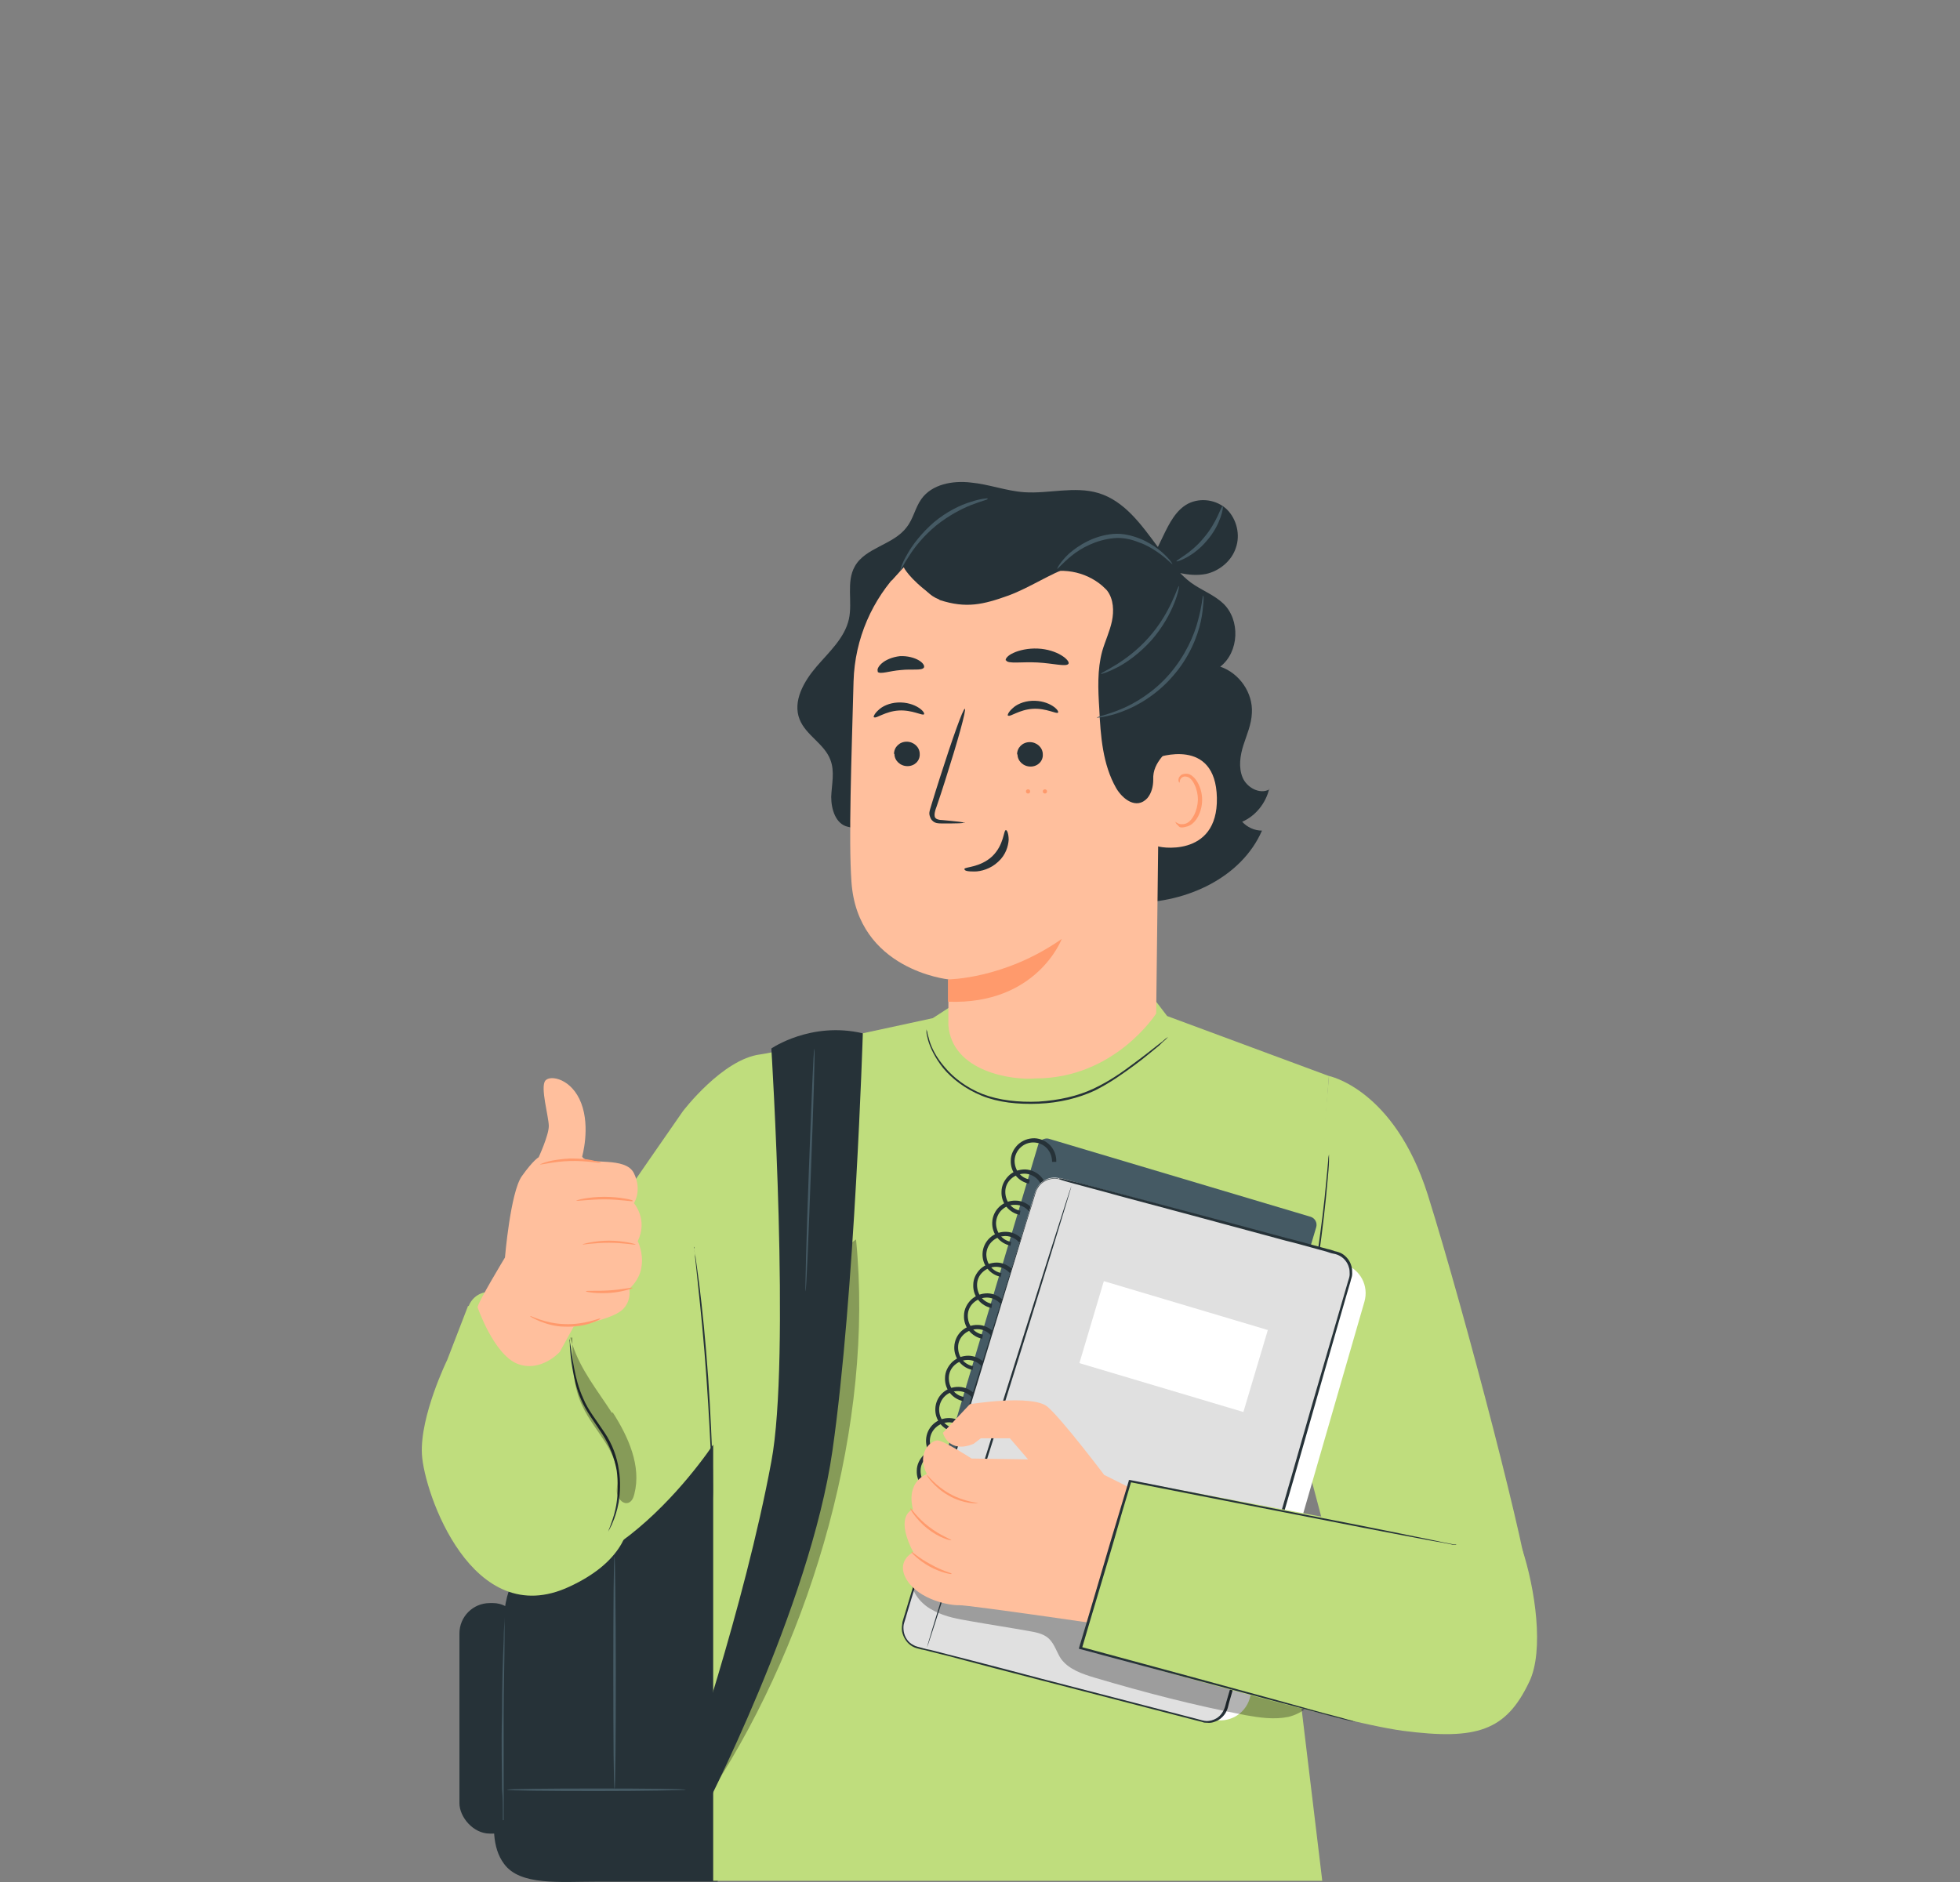 <?xml version="1.0" encoding="UTF-8"?>
<svg xmlns="http://www.w3.org/2000/svg" version="1.1" viewBox="0 0 465 446.6">
  <rect x="0" y="0" width="465" height="446.6" fill="#808080" stroke="none"/>
  <defs>
    <style>
      .cls-1 {
        fill: #e0e0e0;
      }

      .cls-2 {
        fill: #bfdd7d;
      }

      .cls-3 {
        fill: #ebebeb;
      }

      .cls-4 {
        fill: #263238;
      }

      .cls-5 {
        fill: #fff;
      }

      .cls-6 {
        opacity: .7;
      }

      .cls-7 {
        opacity: .3;
      }

      .cls-8 {
        fill: #ffbf9d;
      }

      .cls-9 {
        fill: #f5f5f5;
      }

      .cls-10 {
        fill: #455a64;
      }

      .cls-11 {
        display: none;
      }

      .cls-12 {
        fill: #cae9eb;
      }

      .cls-13 {
        fill: #ff9a6c;
      }
    </style>
  </defs>
  <!-- Generator: Adobe Illustrator 28.6.0, SVG Export Plug-In . SVG Version: 1.2.0 Build 709)  -->
  <g>
    <g id="Calque_1">
      <g id="Calque_1-2" data-name="Calque_1">
        <g id="Background_Complete" class="cls-11">
          <g>
            <path class="cls-12" d="M29.7,392.6c23.5-12.7,47-5.6,47-5.6-16.7,15.2-47,5.6-47,5.6Z"/>
            <path class="cls-12" d="M104.1,369.5c4.6,15.8-2.8,29.8-2.8,29.8-7.1-11.7,2.8-29.8,2.8-29.8Z"/>
            <path class="cls-12" d="M101.5,406.7c-17.5,9.1-35.7,3.7-35.7,3.7,12.2-11,35.7-3.7,35.7-3.7Z"/>
            <path class="cls-12" d="M64.8,372.8c.2-.3,11.6,8.4,25.3,19.4,13.8,11,24.7,20.1,24.5,20.4s-11.6-8.4-25.3-19.4c-13.8-11-24.7-20.1-24.5-20.4h0Z"/>
            <path class="cls-12" d="M28.4,351s30.5,1.6,41.6,26.5c0,0-26-1-41.6-26.5Z"/>
            <path class="cls-12" d="M70.8,341.8s23.5,19.5,17.6,46.1c0,0-20.3-16.3-17.6-46.1h0Z"/>
          </g>
          <g>
            <path class="cls-12" d="M441.2,174.1c-27.7-5.5-49,8.9-49,8.9,21.6,10.2,49-8.9,49-8.9Z"/>
            <path class="cls-12" d="M359,173.9c.2,17.3,12,29.2,12,29.2,3.5-14-12-29.2-12-29.2Z"/>
            <path class="cls-12" d="M373.1,210.6c20.5,3.8,37.1-7.3,37.1-7.3-15.7-7.3-37.1,7.3-37.1,7.3Z"/>
            <path class="cls-12" d="M399.7,165c-.3-.2-9.1,12-19.5,27.3-10.5,15.3-18.7,27.9-18.4,28.1.3.2,9.1-12,19.5-27.3,10.5-15.3,18.7-27.9,18.4-28.1h0Z"/>
            <path class="cls-12" d="M429.7,131.8s-30.2,11.1-33.8,39.6c0,0,25.9-9.1,33.8-39.6h0Z"/>
            <path class="cls-12" d="M384,135.6s-17.7,26.9-3.5,51.9c0,0,15.4-22.7,3.5-51.9Z"/>
          </g>
          <g>
            <path class="cls-12" d="M417.4,364.1c-19.4-3.9-34.4,6.2-34.4,6.2,15.1,7.1,34.4-6.2,34.4-6.2Z"/>
            <path class="cls-12" d="M359.7,363.9c.1,12.1,8.4,20.5,8.4,20.5,2.5-9.8-8.4-20.5-8.4-20.5Z"/>
            <path class="cls-12" d="M369.6,389.7c14.4,2.6,26-5.1,26-5.1-11-5.1-26,5.1-26,5.1Z"/>
            <path class="cls-12" d="M388.2,357.8c-.2-.1-6.4,8.4-13.7,19.2-7.4,10.8-13.1,19.6-12.9,19.7s6.4-8.4,13.7-19.2c7.4-10.7,13.1-19.6,12.9-19.7Z"/>
            <path class="cls-12" d="M409.3,334.4s-21.2,7.8-23.7,27.8c0,0,18.2-6.4,23.7-27.8Z"/>
            <path class="cls-12" d="M377.3,337.1s-12.4,18.9-2.5,36.4c0,0,10.8-16,2.5-36.4Z"/>
          </g>
        </g>
        <g id="Pencil" class="cls-11">
          <g>
            <g>
              <polygon class="cls-2" points="71.5 253.6 84 278.6 139.5 325.2 153.1 307.4 98.7 262 71.5 253.6"/>
              <g class="cls-6">
                <path class="cls-5" d="M98.7,262c0,1.1-1,1.9-2.1,1.6,1.2,1.7,1.2,4.1,0,5.8s-3.5,2.5-5.5,1.9c.5,2,0,4.2-1.5,5.6s-3.7,2-5.7,1.4l-12.4-24.8,27.2,8.4h0Z"/>
              </g>
              <path class="cls-2" d="M76.5,263.6s5.3.9,6.1-6.6l-11.1-3.5,5,10.1h0Z"/>
            </g>
            <g class="cls-7">
              <path d="M91.1,271.3l54.6,45.2-6.3,8.7-55.4-46.6v-.2s1.1.4,2.5.1c.9-.2,2.1-.6,3-1.5,1.2-1.1,1.7-2.5,1.8-3.6,0-1.2-.2-2.2-.2-2.2h0Z"/>
            </g>
            <g class="cls-7">
              <path d="M96.6,263.6l54.8,46.1,1.8-2.3-54.4-45.4s0,1.6-1.7,1.7h-.5Z"/>
            </g>
            <path class="cls-5" d="M85.1,270s0,.1.2.2c.2,0,.6,0,.7-.4s0-.9,0-1.4-.2-.5-.5-.7c-.2-.2-.6-.3-.9-.1-.3.1-.5.4-.7.8s-.2.8-.2,1.2c0,.8,0,1.7.4,2.6.2.4.5.8.9,1,.4.1,1,0,1.3-.3.8-.7,1-1.8,1.1-2.8,0-2.2-1.2-4.2-2.9-5-.4-.2-.9-.2-1.3,0s-.7.5-.9.9c-.5.7-.8,1.4-1,2.1-.4,1.4-.4,2.5-.3,3.3,0,.4,0,.7.2.9v.3s-.2-.4-.3-1.2c0-.8-.2-2,.2-3.4.2-.7.5-1.4,1-2.1.2-.4.5-.7,1-.9.4-.2.9-.2,1.4,0,1.8.8,3,2.9,3,5.1s0,1.1-.3,1.6c-.2.5-.4,1-.8,1.4-.4.3-1,.5-1.5.3s-.8-.6-1-1.1c-.3-.9-.4-1.8-.4-2.7s0-.8.2-1.2.4-.7.7-.9c.4-.1.8,0,1,.2.3.2.4.5.5.8.2.5.2,1.1,0,1.5s-.6.5-.8.4c-.2,0-.2-.2-.2-.2h0l.2-.2Z"/>
            <path class="cls-5" d="M87.4,258.7s0,.3-.2.9,0,1.4,0,2.4c.2,1,.7,2.1,1.2,3.3.6,1.2,1.2,2.6,1.4,4.2.2,1.6-.2,3.1-.8,4.3-.6,1.2-1.6,2.1-2.4,2.7-.9.6-1.7.9-2.2,1-.6.1-.9.2-.9.2h.2c.2,0,.4,0,.6-.2.5-.2,1.3-.5,2.2-1,.8-.6,1.7-1.4,2.3-2.6.6-1.2,1-2.7.8-4.2s-.8-2.9-1.4-4.1-1-2.4-1.2-3.4-.2-1.9,0-2.4c0-.6.3-.8.3-.8h0v-.3Z"/>
            <path class="cls-5" d="M93.6,260.3s-.7.3-1,1.3-.4,2.5-.3,4c0,1.6.3,3,.5,4s.2.9.3,1.2c0,.3,0,.4,0,.4s0-.1-.2-.4c0-.3-.2-.7-.3-1.2-.3-1-.5-2.5-.6-4.1v-2.3c0-.7.2-1.3.3-1.8.2-.5.5-.8.7-1s.4-.2.4-.2h.2Z"/>
            <path class="cls-5" d="M96,270s-.2-.3-.4-.8c-.2-.5-.5-1.3-.4-2.2,0-.9.5-1.6,1-2,.2-.2.5-.3.6-.3h.2s-.4,0-.8.4c-.4.3-.9,1-.9,1.9s.2,1.6.4,2.1c.2.5.3.9.3.9h0Z"/>
            <path class="cls-5" d="M83.7,257.3h0c0,.2,0,.3,0,.5,0,.2,0,.4,0,.6s0,.5-.2.8c-.3.5-.7,1.1-1.1,1.8-.4.7-.8,1.4-1.2,2.2-.7,1.7-1.1,3.3-1.3,4.4,0,.5-.2,1-.3,1.4,0,.3,0,.5,0,.5v-.5c0-.3.2-.8.3-1.4.2-1.2.6-2.8,1.3-4.4s.8-1.6,1.2-2.3.9-1.2,1.1-1.7c.3-.5.3-1,.2-1.3,0-.3-.2-.5,0-.5h0Z"/>
          </g>
        </g>
        <g id="Book" class="cls-11">
          <g>
            <path class="cls-10" d="M391.8,315.9l-2.3,5.7s-33.1-25.2-58.6-23.1h0c-1.2.9-2.9,1.2-4.5.8l-9.5-2.4c-2-.5-3.6-2.1-4-3.9h0s-19.3-15.9-45.4-13.4l-9.7.4,41.2-68.2,112.3,18.1-19.5,85.9h0Z"/>
            <path class="cls-3" d="M400.4,309.7l-3.8,10.4s-31-30.4-74.3-23.7l25.9-47.2s52.8,49,52.1,60.5h.1Z"/>
            <g>
              <path class="cls-5" d="M432.3,236.2s-35.1-42.8-81.6-14.4l-28.3,74.5s51.8-20.8,81.4,17l28.5-77.1h0Z"/>
              <path class="cls-4" d="M432.3,236.2s-.1.5-.5,1.4c-.3.9-.8,2.3-1.5,4.1-1.3,3.6-3.2,8.9-5.7,15.6-5,13.5-12,32.8-20.6,56v.4c-.1,0-.4-.3-.4-.3-4-5-8.9-9.6-14.8-13.3-5.9-3.7-12.7-6.4-19.9-7.8-7.3-1.4-15-1.8-22.8-1s-7.8,1-11.7,1.8c-3.9.9-7.8,1.9-11.6,3.3-.1,0-.3.1-.4.2l-.5.2.2-.5c10.3-27.1,20-52.5,28.3-74.4h0c5.8-3.6,11.8-6.3,17.8-7.9s11.9-2.1,17.5-1.9c5.5.3,10.6,1.4,15.2,3,4.5,1.5,8.5,3.5,12,5.4,6.9,4,11.7,8.1,14.8,11.1,1.5,1.5,2.7,2.7,3.4,3.5s.6.7.8.9c.2.2.3.3.3.3,0,0-.1-.1-.3-.3-.2-.2-.5-.5-.9-.9-.8-.8-1.9-2-3.5-3.4-3.1-2.9-7.9-7-14.8-10.9-3.5-2-7.4-3.9-12-5.4-4.5-1.5-9.6-2.6-15.1-2.9-5.5-.3-11.4.3-17.3,1.9-6,1.6-11.9,4.2-17.7,7.8h0c-8.3,21.8-18,47.3-28.2,74.4l-.3-.3c.1,0,.3-.1.4-.2,3.8-1.4,7.8-2.5,11.7-3.3,3.9-.9,7.9-1.5,11.8-1.8,7.8-.8,15.6-.4,22.9,1,7.3,1.5,14.2,4.2,20.1,7.9,5.9,3.8,10.9,8.4,14.8,13.5h-.4c8.6-23.1,15.7-42.3,20.7-55.8,2.5-6.7,4.5-12,5.8-15.6.7-1.8,1.2-3.2,1.5-4.1.4-.9.6-1.4.6-1.4h0l.3-.3Z"/>
            </g>
            <g>
              <path class="cls-9" d="M322,296.2s-31.2-32.6-65.9-20.3l30.6-66.4,63,14.9-27.8,71.8h0Z"/>
              <path class="cls-4" d="M322.1,297.1l-.5-.6c-.3-.3-31.4-32.2-65.3-20.2l-1.1.4,31.3-67.9h.4l63.5,15.2-.2.5-28,72.5h0ZM272.1,272.6c25.2,0,46.1,19.1,49.7,22.6l27.3-70.5-62-14.7-30,65c5.1-1.7,10.2-2.4,15.1-2.4h-.1Z"/>
            </g>
            <g>
              <path class="cls-5" d="M350.7,221.9s-6.3-29.1-35.1-35.9l-18.6-3.9-32.4,66.2s46.5,10.1,57.9,47.6l28.2-74h0Z"/>
              <path class="cls-4" d="M350.7,221.9s0,.1-.1.4c0,.2-.2.6-.4,1-.3.9-.8,2.2-1.5,4-1.3,3.5-3.2,8.6-5.7,15.1-4.9,13-12,31.5-20.4,53.7l-.2.6-.2-.6c-1.5-5-3.9-10.1-7.1-14.8-.8-1.2-1.7-2.3-2.5-3.5-.9-1.1-1.8-2.3-2.8-3.3-1.9-2.2-4.1-4.2-6.4-6.2-9.2-7.9-20.7-13.9-33.2-17.9-1.9-.6-3.8-1.2-5.7-1.6h-.3v-.4c12-24.3,23.1-47,32.5-66.2h0c0-.1.2-.1.2-.1,5.3,1.1,10.4,2.2,15.2,3.2,4.8.9,9.4,2.3,13.3,4.3,7.9,4,13.4,9.6,17,14.8,3.6,5.1,5.6,9.7,6.8,12.9.6,1.6,1,2.8,1.2,3.6s.3,1.3.3,1.3v-.3c0-.2-.1-.5-.3-.9-.2-.8-.6-2.1-1.2-3.6-1.2-3.1-3.2-7.7-6.9-12.8-3.6-5.1-9.1-10.7-17-14.6-3.9-1.9-8.4-3.4-13.2-4.2-4.8-1-9.9-2.1-15.2-3.1h.2c-9.4,19.1-20.5,41.8-32.3,66.1l-.2-.4c1.9.4,3.9,1,5.8,1.6,6.3,2,12.3,4.6,17.9,7.6s10.8,6.5,15.5,10.5c2.3,2,4.5,4.1,6.4,6.3,1,1.1,1.9,2.2,2.8,3.4.9,1.2,1.8,2.3,2.5,3.5,3.2,4.8,5.6,9.8,7.1,14.9h-.4c8.5-22.1,15.5-40.6,20.5-53.6s4.5-11.6,5.8-15.1c.7-1.7,1.2-3.1,1.5-4,.2-.4.3-.8.4-1,0-.2.1-.3.1-.3h0l.2-.3Z"/>
            </g>
            <path class="cls-1" d="M303.9,197c0,.2,2.9.7,7.5,2.3,4.5,1.5,10.6,4.4,16.2,8.7s9.6,9.2,12,12.9,3.3,6.2,3.6,6.1c.1,0,0-.6-.4-1.8-.4-1.1-1.1-2.8-2.2-4.7-2.1-3.9-6.1-9-12-13.5s-12.2-7.3-16.9-8.6c-2.4-.7-4.3-1.1-5.6-1.3-1.4-.2-2.1-.2-2.1-.1h-.1Z"/>
            <path class="cls-1" d="M299,204.1c0,.2,2.9.7,7.5,2.3,4.5,1.5,10.6,4.4,16.2,8.7s9.6,9.2,12,12.9,3.3,6.2,3.6,6.1c.1,0,0-.6-.4-1.8-.4-1.1-1.1-2.8-2.2-4.7-2.1-3.9-6.1-9-12-13.5s-12.2-7.3-16.9-8.6c-2.4-.7-4.3-1.1-5.6-1.3-1.4-.2-2.1-.2-2.1-.1h-.1Z"/>
            <path class="cls-1" d="M295.6,212.5c0,.2,2.9.7,7.5,2.3,4.5,1.5,10.6,4.4,16.2,8.7s9.6,9.2,12,12.9,3.3,6.2,3.6,6.1c.1,0,0-.6-.4-1.8-.4-1.1-1.1-2.8-2.2-4.7-2.1-3.9-6.1-9-12-13.5s-12.2-7.3-16.9-8.6c-2.4-.7-4.3-1.1-5.6-1.3-1.4-.2-2.1-.2-2.1-.1h-.1Z"/>
            <path class="cls-1" d="M291,219.8c0,.2,2.9.7,7.5,2.3,4.5,1.5,10.6,4.4,16.2,8.7s9.6,9.2,12,12.9,3.3,6.2,3.6,6.1c.1,0,0-.6-.4-1.8-.4-1.1-1.1-2.8-2.2-4.7-2.1-3.9-6.1-9-12-13.5s-12.2-7.3-16.9-8.6c-2.4-.7-4.3-1.1-5.6-1.3-1.4-.2-2.1-.2-2.1-.1h-.1Z"/>
            <path class="cls-1" d="M286,227.5c0,.2,2.9.7,7.5,2.3,4.5,1.5,10.6,4.4,16.2,8.7s9.6,9.2,12,12.9,3.3,6.2,3.6,6.2,0-.6-.4-1.8c-.4-1.1-1.1-2.8-2.2-4.7-2.1-3.9-6.1-9-12-13.5s-12.2-7.3-16.9-8.6c-2.4-.7-4.3-1.1-5.6-1.3-1.4-.2-2.1-.2-2.1-.1h-.1Z"/>
            <path class="cls-1" d="M279.9,235.9c0,.2,3.2.8,8.1,2.5,2.5.8,5.3,2.1,8.4,3.6,3,1.6,6.2,3.5,9.4,5.8,3.1,2.3,5.9,4.7,8.3,7,2.3,2.4,4.2,4.6,5.5,6.6,2.8,3.9,3.8,6.7,4,6.6.1,0,0-.7-.5-1.9-.2-.6-.5-1.4-1-2.2-.4-.9-.9-1.8-1.6-2.9-1.2-2.1-3.2-4.4-5.4-6.9-2.4-2.4-5.2-4.9-8.4-7.2-3.2-2.3-6.6-4.2-9.7-5.8-3.2-1.5-6.1-2.7-8.7-3.5-1.3-.4-2.4-.7-3.5-.9-1-.3-1.9-.4-2.6-.5-1.5-.2-2.3-.3-2.3-.2h0Z"/>
            <path class="cls-1" d="M277,243.3c0,.2,3.2.8,8.1,2.6,2.5.9,5.3,2.2,8.3,3.8,3,1.7,6.1,3.7,9.3,6.1,3.1,2.4,5.8,4.9,8.1,7.2,2.2,2.4,4.1,4.7,5.4,6.7,2.7,4,3.7,6.7,4,6.7s0-.7-.5-2c-.2-.6-.5-1.4-1-2.2-.4-.9-.9-1.8-1.6-2.9-1.2-2.1-3.1-4.5-5.3-7-2.3-2.5-5-5-8.2-7.5-3.2-2.4-6.5-4.4-9.6-6.1-3.1-1.6-6.1-2.9-8.6-3.7-1.3-.4-2.4-.8-3.5-1-1-.3-1.9-.5-2.7-.6-1.5-.2-2.3-.3-2.3-.2h.1Z"/>
            <path class="cls-1" d="M341.7,281.1c.2.2,2.8-1.3,7.6-2.8,4.8-1.4,12-2.6,20-1.5,8.1,1,15.1,4,19.7,6.7,4.6,2.6,7.1,4.8,7.3,4.7,0,0-.5-.7-1.6-1.6-1.1-1-2.8-2.3-5.1-3.8-4.6-2.9-11.8-6.1-20.1-7.2s-15.8.2-20.6,1.9c-2.4.8-4.2,1.7-5.4,2.4-1.2.7-1.8,1.1-1.7,1.2h0Z"/>
            <path class="cls-1" d="M345.6,271.6c.2.2,2.8-1.3,7.6-2.8,4.8-1.4,12-2.6,20-1.5,8.1,1,15.1,4,19.7,6.7,4.6,2.6,7.1,4.8,7.3,4.7,0,0-.5-.7-1.6-1.6-1.1-1-2.8-2.3-5.1-3.8-4.6-2.9-11.8-6.1-20.1-7.2s-15.8.2-20.6,1.9c-2.4.8-4.2,1.7-5.4,2.4-1.2.7-1.8,1.1-1.7,1.2h0Z"/>
            <path class="cls-1" d="M349.5,262.2c.2.2,2.8-1.3,7.6-2.8,4.8-1.4,12-2.6,20-1.5,8.1,1,15.1,4,19.6,6.7,4.6,2.6,7.1,4.8,7.3,4.7,0,0-.5-.7-1.6-1.6-1.1-1-2.8-2.3-5.1-3.8-4.6-2.9-11.8-6.1-20.1-7.2s-15.8.2-20.6,1.9c-2.4.8-4.2,1.7-5.4,2.4-1.2.7-1.8,1.1-1.7,1.2h0Z"/>
            <path class="cls-1" d="M353.4,252.7c.2.2,2.8-1.3,7.6-2.8,4.8-1.4,12-2.6,20-1.5,8.1,1.1,15.1,4,19.7,6.7s7.1,4.8,7.3,4.7c0,0-.5-.7-1.6-1.6-1.1-1-2.8-2.3-5.1-3.8-4.6-2.9-11.8-6.1-20.1-7.2s-15.8.2-20.6,1.9c-2.4.8-4.2,1.7-5.4,2.4-1.2.7-1.8,1.1-1.7,1.2h0Z"/>
            <path class="cls-1" d="M357.3,243.2c.2.2,2.8-1.3,7.6-2.8,4.8-1.4,12-2.6,20-1.5,8.1,1.1,15.1,4,19.7,6.7,4.6,2.6,7.1,4.8,7.3,4.7,0,0-.5-.7-1.6-1.6-1.1-1-2.8-2.3-5.1-3.8-4.6-2.9-11.8-6.1-20.1-7.2s-15.8.2-20.6,1.9c-2.4.8-4.2,1.7-5.4,2.4-1.2.7-1.8,1.1-1.7,1.2h0Z"/>
            <path class="cls-1" d="M361.2,233.8c.2.2,2.8-1.3,7.6-2.8,4.8-1.4,12-2.6,20-1.5,8.1,1.1,15.1,4,19.6,6.7,4.6,2.6,7.1,4.8,7.3,4.7,0,0-.5-.7-1.6-1.6-1.1-1-2.8-2.3-5.1-3.8-4.6-2.9-11.8-6.1-20.1-7.2s-15.8.2-20.6,1.9c-2.4.8-4.2,1.7-5.4,2.4-1.2.7-1.8,1.1-1.7,1.2h0Z"/>
          </g>
        </g>
        <g id="Character">
          <g>
            <g>
              <rect class="cls-4" x="109" y="380.4" width="15.2" height="54.7" rx="7.2" ry="7.2"/>
              <path class="cls-4" d="M170.2,446.5h-28.6c-8.8,0-18.2,1-22-4.2-3-4-2.5-9.4-2.2-14.2.6-13.6,1.3-27.2,1.9-40.9.2-3.7.4-7.5,1.9-10.9s8.5-51.2,12.7-52h35.4l1,122.1h0Z"/>
              <path class="cls-10" d="M162.7,424.7c0,.1-9.5.3-21.2.3s-21.2-.1-21.2-.3,9.5-.3,21.2-.3,21.2.1,21.2.3Z"/>
              <path class="cls-10" d="M145.8,369.3c.1,0,.3,12.4.3,27.6s-.1,27.6-.3,27.6-.3-12.4-.3-27.6.1-27.6.3-27.6h0Z"/>
              <path class="cls-10" d="M119.3,431.9v-2c0-1.3,0-3.1-.2-5.4,0-4.5-.2-10.8,0-17.7,0-6.9.2-13.2.4-17.7,0-2.3.2-4.1.2-5.4v-2,7.4c0,4.6-.2,10.8-.2,17.7v25.1h-.2Z"/>
            </g>
            <g>
              <path class="cls-2" d="M315.2,255.3s15.5,3,23.5,28.1c9,28.7,24.3,87.6,24.2,94.4s-17.4,17.7-17.4,17.7l-24.8-8.3-13-49,7.6-82.9h-.1Z"/>
              <path class="cls-2" d="M315.2,255.3l-38.3-14.2-2.6-3.4-49.3,1.5-3.7,2.4s-37.1,8.1-40.9,8.6c-9,1.1-18.4,13.5-18.4,13.5-.9,1.2-47.6,68.9-47.6,68.9l10.9,42.6s5.1,1.8,19.9-7.9c11.7-7.7,20.8-19.8,24-24.5v103.5h144.5l-7.9-65.7,9.5-125.6h0v.3Z"/>
              <path class="cls-4" d="M307.9,323.5v-.5c0-.4.2-.9.3-1.5.3-1.3.6-3.1,1.1-5.3.9-4.5,2-10.7,3.1-17.6,1-6.9,1.8-13.2,2.2-17.8.2-2.2.4-4,.5-5.4,0-.6.1-1.1.2-1.5v-.5,2c0,1.3-.2,3.1-.4,5.4-.4,4.6-1.1,10.9-2.1,17.8s-2.2,13.1-3.2,17.6c-.5,2.2-.9,4-1.2,5.3-.1.6-.3,1-.4,1.4,0,.3-.1.5-.2.5h.1Z"/>
              <path class="cls-4" d="M164.6,295.8s0,.2.1.6c0,.5.2,1.1.3,1.8.2,1.6.5,3.8.9,6.6.7,5.6,1.5,13.4,2.1,22s.9,16.4,1.1,22.1c0,2.8.1,5.1,0,6.7v2.4-2.4c0-1.6-.1-3.9-.3-6.7-.2-5.6-.6-13.4-1.2-22-.6-8.6-1.4-16.4-2-22-.3-2.8-.5-5-.7-6.6,0-.7-.1-1.3-.2-1.8v-.6h-.1Z"/>
              <path class="cls-4" d="M277,246.2s-.2.2-.5.5c-.4.3-.9.8-1.5,1.4-1.4,1.1-3.3,2.8-5.9,4.7s-5.6,4.1-9.4,6c-3.9,1.8-8.4,2.9-13.3,3.1-4.9.2-9.6-.3-13.5-1.9s-7-4-9.1-6.5c-2-2.5-3.1-4.9-3.6-6.6-.2-.9-.4-1.5-.4-2v-.7s0,.2.2.7c0,.5.3,1.1.5,2,.5,1.7,1.6,4,3.7,6.4,2,2.4,5.1,4.8,8.9,6.3,3.9,1.5,8.5,2,13.3,1.8,4.8-.3,9.3-1.3,13.1-3.1,3.8-1.8,6.9-4,9.4-5.9,2.6-1.9,4.6-3.5,6-4.6.7-.5,1.2-.9,1.6-1.3.4-.3.6-.4.6-.4h-.1Z"/>
            </g>
            <g>
              <g class="cls-7">
                <path d="M203.1,294.1c-5.8,4-6.5,12.1-6.8,19.1-1.4,28.7-19.7,83.6-27.2,111.4,23.8-36.7,38.3-87,34-130.4h0Z"/>
              </g>
              <path class="cls-4" d="M204.7,245.2s-1.9,61.8-7.2,99c-5.3,37.1-31,86.5-31,86.5l-4.1-8.1s14.2-41.2,20.6-75.8c4.6-24.4,0-98,0-98,0,0,9.4-6.5,21.7-3.6h0Z"/>
              <path class="cls-10" d="M191.1,306.5c-.1,0,.2-12.9.8-28.8s1.1-28.8,1.3-28.8-.2,12.9-.8,28.8-1.1,28.8-1.3,28.7h0Z"/>
            </g>
            <g>
              <g>
                <path class="cls-2" d="M111,310l-4.9,12.7s-6.5,13.3-6,22.4,11.9,42.2,35,31.4c23.1-10.7,11.6-28.2,11.6-28.2l-10.8-29.7-17-11.2c-2.8-1.8-6.5-.6-7.7,2.5h-.2Z"/>
                <path class="cls-8" d="M138.2,274.6c1.5,2,10.2-.3,12.2,3.8s0,7.1,0,7.1c0,0,3.4,3.9.9,9,0,0,1.4,2.8.9,6-.4,3.3-2.9,5.3-2.9,5.3,0,0,.7,3.5-2.3,5.5s-10.9,3.5-10.9,3.5l-3.3,6s-4.5,5-10.1,2.8c-5.6-2.3-9.4-13.4-9.4-13.4.2-1.4,6.5-11.8,6.5-11.8,0,0,1.3-15.5,4-19.3s4-4.5,4-4.5c0,0,2.4-5.2,2.4-7.4s-2.1-9.3-.8-10.8c1.2-1.4,6.3-.4,8.5,5.4s.2,12.7.2,12.7h.1Z"/>
                <path class="cls-13" d="M150.1,285c0,.2-3-.4-6.7-.4s-6.7.5-6.7.3c0,0,.7-.3,1.9-.5s2.9-.4,4.8-.4,3.6.2,4.8.4c1.2.2,1.9.4,1.9.5h0Z"/>
                <path class="cls-13" d="M150.8,295.3c0,.2-2.8-.4-6.3-.4s-6.3.5-6.3.4,2.8-.9,6.3-.9,6.3.8,6.3.9h0Z"/>
                <path class="cls-13" d="M150.1,305.6c0,.1-2.4,1-5.5,1.2s-5.6-.2-5.6-.4,2.5,0,5.6-.2,5.5-.8,5.5-.6Z"/>
                <path class="cls-13" d="M142.4,313s-.8.5-2.3,1-3.6.9-6.1.8c-2.4,0-4.5-.7-6-1.3-1.4-.6-2.3-1.1-2.2-1.2,0-.2,3.5,1.8,8.2,1.9,4.7.2,8.3-1.5,8.3-1.3h.1Z"/>
                <path class="cls-13" d="M142.5,275.9c0,.2-3.2-.5-7.2-.4s-7.1,1-7.2.8c0,0,.8-.4,2-.7s3.1-.6,5.1-.7c2,0,3.9.1,5.2.4s2.1.5,2.1.5h0Z"/>
                <path class="cls-4" d="M144.3,363.3s.3-.6.7-1.8c.4-1.1,1-2.8,1.3-5,.3-2.1.4-4.8,0-7.6-.5-2.8-1.6-5.8-3.4-8.6-1.8-2.8-3.8-5.3-5-8.1-1.2-2.7-1.7-5.3-2.1-7.5-.4-2.2-.5-3.9-.6-5.2,0-.6,0-1-.1-1.4v-.5s0,.2.1.5c0,.4.1.8.2,1.4.2,1.2.4,3,.8,5.1.4,2.1,1,4.7,2.2,7.3,1.1,2.7,3.1,5.1,5,8,1.9,2.8,3,5.9,3.4,8.8.5,2.9.3,5.6,0,7.7-.4,2.2-1,3.9-1.5,5-.2.6-.5,1-.6,1.3-.2.3-.2.4-.3.4h0v.2Z"/>
              </g>
              <g>
                <g class="cls-7">
                  <path d="M135.3,317.4c.1.5.3,1.1.5,1.6v-1.6h-.5Z"/>
                </g>
                <g class="cls-7">
                  <path d="M145.2,335.3c-3.4-5.3-7.5-10.3-9.4-16.3,0,5,.2,10.2,2.4,14.7,1.4,3,3.5,5.6,5.3,8.4s3.2,6,3,9.2c0,1.2-.4,2.4,0,3.5s1.4,2.2,2.6,1.8c.8-.3,1.2-1.2,1.4-2.1,1.7-6.6-1.4-13.5-5.1-19.3h-.2Z"/>
                </g>
              </g>
            </g>
            <g>
              <g>
                <path class="cls-4" d="M301.2,187.3c-2.3,1.3-5.4-.4-6.4-2.8-1-2.4-.6-5.2.2-7.7s1.9-4.9,2-7.6c.3-4.8-3-9.5-7.5-11,4.5-3.5,4.8-11.1.7-15-1.9-1.8-4.5-2.9-6.7-4.3-1.3-.8-2.4-1.8-3.5-2.9,2,.4,4,.6,6.1.2,3.2-.7,6.1-3.1,7.1-6.2,1.1-3.1.2-6.8-2.1-9.1-2.4-2.3-6.2-2.9-9.2-1.4-2.9,1.5-4.5,4.7-5.9,7.6-.4.9-.9,1.8-1.3,2.7-4-5.4-7.9-10.9-14.1-12.8-5.7-1.7-11.8.2-17.6-.2-4.3-.3-8.4-1.9-12.7-2.3-4.3-.5-9.2.4-11.7,3.9-1.5,2.1-1.9,4.7-3.5,6.7-3.1,4.2-9.8,4.8-12.3,9.3-2.1,3.7-.5,8.4-1.4,12.5-1,4.5-4.7,7.8-7.7,11.3s-5.7,8.2-4,12.5c1.5,3.8,5.9,5.8,7.3,9.6,1.1,2.8.3,5.9.2,8.8,0,3,1.1,6.5,4,7.1l32.9,8.7c11.3,4.6,23,9.3,35.2,9.3s25.2-5.9,30.1-17.1c-1.8,0-3.5-.8-4.7-2.1,3.2-1.4,5.6-4.4,6.4-7.8h0Z"/>
                <g>
                  <g>
                    <path class="cls-4" d="M274.3,197.6c2.7-8.3,5.4-16.7,6.6-25.4s1-17.7-2.1-25.9c-.5-1.2-4.4-9.6-5.7-9.5-.9,0,1.5,7.9,1,8.7-4.6,7.8-5.8,17.2-5.1,26.3.7,9,2.6,17.1,5.3,25.8"/>
                    <path class="cls-8" d="M241.7,123.4h-2c-20.4,1.2-36.6,17.8-37.2,38.3-.5,19-1.2,37.3-.5,47.5,1.4,21,23,23.2,23,23.2v10.9c.9,11.1,15.3,13.1,20.7,12.6,18.8,0,28.6-15.4,28.6-15.4l.9-76.3c.7-22-11.5-40.7-33.4-40.8h0Z"/>
                    <path class="cls-13" d="M224.9,232.4s13.3,0,27-9.6c0,0-5.9,15.7-27,14.9v-5.3h0Z"/>
                    <path class="cls-4" d="M212.2,178.9c0,1.6,1.4,2.9,3.1,2.9s3-1.3,2.9-2.9c0-1.6-1.4-2.9-3.1-2.9s-3,1.3-3,2.9h.1Z"/>
                    <path class="cls-4" d="M207.4,170.2c.4.4,2.6-1.4,5.8-1.6,3.2-.2,5.7,1.3,6,.9.2-.2-.2-.9-1.3-1.6-1.1-.7-2.8-1.3-4.9-1.2-2,.1-3.7.9-4.6,1.8-.9.8-1.2,1.5-1.1,1.7h.1Z"/>
                    <path class="cls-4" d="M241.4,179c0,1.6,1.4,2.9,3.1,2.9s3-1.3,2.9-2.9c0-1.6-1.4-2.9-3.1-2.9s-3,1.3-3,2.9h.1Z"/>
                    <path class="cls-4" d="M239.2,169.8c.4.4,2.6-1.4,5.8-1.6,3.2-.2,5.7,1.3,6,.9.2-.2-.2-.9-1.3-1.6-1.1-.7-2.8-1.3-4.9-1.2-2,.1-3.7.9-4.6,1.8-.9.8-1.2,1.5-1.1,1.7h.1Z"/>
                    <path class="cls-4" d="M228.9,195.3c0-.2-2-.4-5.3-.7-.8,0-1.6-.2-1.8-.7-.2-.6,0-1.5.4-2.5.7-2,1.4-4.2,2.1-6.4,2.9-9.1,5-16.6,4.6-16.8-.4-.1-3,7.2-5.9,16.3-.7,2.2-1.4,4.4-2,6.4s-.7,2.1-.2,3.3c.3.6.9,1,1.4,1.1s1,.1,1.4.1c3.3,0,5.3,0,5.3-.3h0v.2Z"/>
                    <path class="cls-4" d="M238.6,197c-.5,0-.4,3.5-3.2,6.2-2.9,2.7-6.6,2.5-6.6,3s.9.6,2.4.6,3.8-.6,5.6-2.3c1.8-1.6,2.4-3.7,2.5-5.2,0-1.5-.4-2.3-.6-2.3h0Z"/>
                    <path class="cls-4" d="M238.7,156.7c.4.9,3.6.3,7.4.5,3.8.2,6.9,1.1,7.4.3.2-.4-.4-1.2-1.7-2s-3.3-1.5-5.6-1.6-4.4.4-5.7,1c-1.4.6-2,1.4-1.9,1.8h.1Z"/>
                    <path class="cls-4" d="M208.2,159.4c.6.7,2.8-.2,5.5-.4,2.7-.3,5,.2,5.5-.6.2-.4-.2-1.1-1.2-1.7-1-.6-2.7-1.1-4.5-1-1.8.2-3.4.9-4.3,1.7-.9.8-1.2,1.6-.9,1.9h-.1Z"/>
                    <path class="cls-8" d="M274.2,179.9c.4-.2,14.2-5.1,14.5,9.4s-14.2,11.8-14.3,11.4c0-.4-.3-20.7-.3-20.7h0Z"/>
                    <path class="cls-13" d="M278.8,195s.3.2.7.4c.4.2,1.1.3,1.9,0,1.5-.6,2.7-3,2.8-5.6,0-1.3-.3-2.6-.8-3.6-.5-1.1-1.2-1.8-1.9-1.9-.8-.2-1.3.3-1.5.7s0,.7-.2.7c0,0-.3-.2-.2-.8,0-.3.2-.6.5-.9.3-.3.9-.4,1.4-.4,1.1,0,2.1,1.1,2.7,2.2.6,1.1,1,2.5,1,4,0,2.9-1.5,5.7-3.5,6.3s-1.9,0-2.3-.3c-.5-.4-.5-.7-.5-.7h-.1Z"/>
                    <path class="cls-4" d="M211.5,137.7c-2.4-1.3,4.6-8.9,10.3-11.6,8.6-4,21.8-6.6,29.9-4.5,9.7,2.6,17.7,7.3,22.7,16,4.9,8.7,6.9,18.9,6.7,28.9,0,3.1-.3,6.2-1.9,8.8-2,3.2-5.8,5.3-5.6,9.7,0,1.6-.4,3.2-1.4,4.4-2.6,2.8-5.9.2-7.4-2.4-3.2-5.6-3.7-12.4-4-18.8-.3-4.6-.5-9.3.7-13.7.7-2.4,1.8-4.7,2.3-7.1s.4-5.2-1.1-7.2c-.2-.3-.7-.7-1.2-1.2-4.1-3.5-9.9-4.5-15-2.6-8.1,3-21.9,7.4-25.6,4.7-5.3-3.9-6.5-6.5-6.5-6.5l-2.8,3.1h0Z"/>
                  </g>
                  <path class="cls-4" d="M250.8,119.7c-8-2.6-17-2.3-24.4,1.7-3.9,2.1-7.4,5.4-8.6,9.7-1.1,4.3.7,9.5,4.9,11.1l.3.2c6.2,2,10.2,1.1,16.3-1.1,5.1-1.9,9.7-5.1,14.8-6.9,5.5-1.9,11.5-2.2,17.1-.7-5.6-6.2-12.5-11.4-20.5-13.9h0Z"/>
                </g>
                <path class="cls-10" d="M278.2,133.9c-.1.1-1.3-1.3-3.6-2.9-1.2-.8-2.6-1.7-4.4-2.3-1.7-.7-3.8-1.2-5.9-1-4.3.4-7.9,2.4-10.1,4.2-2.2,1.8-3.3,3.2-3.4,3.1,0,0,.1-.4.6-1.1.5-.7,1.2-1.6,2.3-2.6,2.2-1.9,5.8-4.2,10.4-4.6,2.3-.2,4.5.4,6.3,1.1s3.3,1.7,4.5,2.6c2.3,1.8,3.3,3.4,3.2,3.4h0Z"/>
                <path class="cls-10" d="M279.7,139c.1,0-.1,1.6-1.1,4.1s-2.7,5.7-5.4,8.8c-2.7,3-5.7,5.2-8,6.4s-3.9,1.7-4,1.6c-.2-.3,6-2.6,11.3-8.6,5.3-5.9,6.9-12.4,7.2-12.2h0Z"/>
                <path class="cls-10" d="M285.5,141.4s.1.6,0,1.6-.2,2.6-.6,4.4c-.8,3.7-2.8,8.7-6.7,13.1-3.8,4.4-8.5,7.1-12.1,8.4-1.8.7-3.3,1-4.3,1.2s-1.6.2-1.6.2c0-.2,2.3-.6,5.7-2,3.4-1.4,7.9-4.1,11.6-8.4s5.8-9.1,6.7-12.6c1-3.6,1.1-5.9,1.2-5.9h0Z"/>
                <path class="cls-10" d="M234.3,118.4c0,.2-1.5.5-3.8,1.4s-5.4,2.5-8.4,4.9c-2.9,2.4-5.1,5.1-6.4,7.2-1.4,2.1-2,3.5-2.1,3.5s.3-1.6,1.6-3.8c1.2-2.2,3.4-5.1,6.4-7.7,3-2.5,6.3-4.1,8.7-4.8,2.4-.8,4-.9,4.1-.8h-.1Z"/>
                <path class="cls-10" d="M290.1,120.2c.2,0-.4,4.2-3.7,8-3.2,3.9-7.2,5.2-7.3,5-.1-.3,3.5-1.9,6.5-5.6,3.1-3.6,4.1-7.5,4.4-7.4h.1Z"/>
              </g>
              <path class="cls-13" d="M244.4,187.8c0,.3-.2.5-.5.5s-.5-.2-.5-.5.2-.5.5-.5.5.2.5.5Z"/>
              <circle class="cls-13" cx="247.9" cy="187.8" r=".5"/>
            </g>
            <g>
              <g>
                <rect class="cls-10" x="219.8" y="289.8" width="93.4" height="68.8" rx="2" ry="2" transform="translate(-120.3 487) rotate(-73.4)"/>
                <path class="cls-4" d="M224.1,347.2c-2.6-.5-4.5-2.8-4.4-5.5.1-3,2.6-5.3,5.6-5.2,3,.1,5.3,2.6,5.2,5.6h-1c0-2.5-1.8-4.5-4.3-4.6-2.4,0-4.5,1.8-4.6,4.3,0,2.2,1.4,4.1,3.6,4.5l-.2,1h0Z"/>
                <path class="cls-4" d="M226.3,339.8c-2.6-.5-4.5-2.8-4.4-5.5.1-3,2.6-5.3,5.6-5.2,3,.1,5.3,2.6,5.2,5.6h-1c0-2.5-1.8-4.5-4.3-4.6s-4.5,1.8-4.6,4.3c0,2.2,1.4,4.1,3.6,4.5l-.2,1h0Z"/>
                <path class="cls-4" d="M228.6,332.5c-2.6-.5-4.5-2.8-4.4-5.5,0-1.5.7-2.8,1.7-3.8,1.1-1,2.4-1.5,3.9-1.5,3,.1,5.3,2.6,5.2,5.6h-1c0-2.5-1.8-4.5-4.3-4.6-1.2,0-2.3.4-3.2,1.2-.9.8-1.4,1.9-1.4,3.1,0,2.2,1.4,4.1,3.6,4.5l-.2,1h0Z"/>
                <path class="cls-4" d="M230.8,325.1c-2.6-.5-4.5-2.8-4.4-5.5.1-3,2.6-5.3,5.6-5.2,1.4,0,2.8.7,3.8,1.7,1,1.1,1.5,2.4,1.4,3.9h-1c0-1.2-.4-2.4-1.2-3.2-.8-.9-1.9-1.4-3.1-1.4s-2.3.4-3.2,1.2c-.9.8-1.4,1.9-1.4,3.1,0,2.2,1.4,4.1,3.6,4.5l-.2,1h0Z"/>
                <path class="cls-4" d="M233.1,317.7c-2.6-.5-4.5-2.8-4.4-5.5,0-1.5.7-2.8,1.7-3.8,1.1-1,2.4-1.5,3.9-1.5,3,.1,5.3,2.6,5.2,5.6h-1c0-2.5-1.8-4.5-4.3-4.6-1.2,0-2.3.4-3.2,1.2-.9.8-1.4,1.9-1.4,3.1,0,2.2,1.4,4.1,3.6,4.5l-.2,1h0Z"/>
                <path class="cls-4" d="M235.3,310.4c-2.6-.5-4.5-2.8-4.4-5.5,0-1.5.7-2.8,1.7-3.8,1.1-1,2.5-1.5,3.9-1.5s2.8.7,3.8,1.7,1.5,2.4,1.4,3.9h-1c0-2.5-1.8-4.5-4.3-4.6-1.2,0-2.3.4-3.2,1.2-.9.8-1.4,1.9-1.4,3.1,0,2.2,1.4,4.1,3.6,4.5l-.2,1h0Z"/>
                <path class="cls-4" d="M237.5,303c-2.6-.5-4.5-2.8-4.4-5.5.1-2.9,2.5-5.2,5.4-5.2h.2c3,.1,5.3,2.6,5.2,5.6h-1c0-2.5-1.8-4.5-4.3-4.6-2.4,0-4.5,1.8-4.6,4.3,0,2.2,1.4,4.1,3.6,4.5l-.2,1h.1Z"/>
                <path class="cls-4" d="M239.8,295.6c-2.6-.5-4.5-2.8-4.4-5.5.1-3,2.6-5.3,5.6-5.2,1.4,0,2.8.7,3.8,1.7s1.5,2.4,1.4,3.9h-1c0-1.2-.4-2.4-1.2-3.2-.8-.9-1.9-1.4-3.1-1.4-2.5-.1-4.5,1.8-4.6,4.3,0,2.2,1.4,4.1,3.6,4.5l-.2,1h0Z"/>
                <path class="cls-4" d="M242,288.3c-2.6-.5-4.5-2.8-4.4-5.5,0-1.5.7-2.8,1.7-3.8s2.4-1.5,3.9-1.5c3,.1,5.3,2.6,5.2,5.6h-1c0-2.5-1.8-4.5-4.3-4.6-1.2,0-2.3.4-3.2,1.2-.9.8-1.4,1.9-1.4,3.1,0,2.2,1.4,4.1,3.6,4.5l-.2,1h0Z"/>
                <path class="cls-4" d="M244.2,280.9c-2.6-.5-4.5-2.8-4.4-5.5,0-1.5.7-2.8,1.7-3.8,1.1-1,2.4-1.5,3.9-1.5,3,.1,5.3,2.6,5.2,5.6h-1c0-2.5-1.8-4.5-4.3-4.6-2.4-.1-4.5,1.8-4.6,4.3,0,2.2,1.4,4.1,3.6,4.5l-.2,1h.1Z"/>
                <path class="cls-4" d="M221.9,354.5c-2.6-.5-4.5-2.8-4.4-5.5,0-1.5.7-2.8,1.7-3.8,1.1-1,2.4-1.5,3.9-1.5,3,.1,5.3,2.6,5.2,5.6h-1c0-2.5-1.8-4.5-4.3-4.6-1.2,0-2.3.4-3.2,1.2-.9.8-1.4,1.9-1.4,3.1,0,2.2,1.4,4.1,3.6,4.5l-.2,1h0Z"/>
              </g>
              <path class="cls-5" d="M229.4,348.8c1.1-2.8,13.1-44.9,18.6-62.2,1.2-3.9,5.7-6.1,9.5-4.9l61.5,18.3c3.7,1.2,5.8,5.1,4.7,8.9l-27.2,94.1c-1.1,3.8-5,6-8.9,5l-62.6-16.9c-3.9-1.1-6.2-5.1-5.1-9l9.4-32.9v-.4h.1Z"/>
              <g>
                <path class="cls-1" d="M251.4,279.6c-2.5-.7-5,.8-5.8,3.2-4.6,15-19.4,63.3-20.4,66.3l-10.9,35.7c-.8,2.6.7,5.3,3.4,6l67.5,17.5c2.5.6,5.1-.8,5.8-3.3l29.4-102c.7-2.6-.8-5.2-3.4-5.9l-65.6-17.6h0Z"/>
                <path class="cls-4" d="M251.4,279.6s.3,0,1,.2c.6.2,1.6.4,2.8.7,2.5.6,6.1,1.6,10.7,2.8,9.3,2.5,22.8,6,39.4,10.5,2.1.5,4.2,1.1,6.4,1.7,1.1.3,2.2.6,3.3.9.6.1,1.1.3,1.7.5.5.1,1.2.3,1.7.6,1,.6,1.9,1.7,2.2,2.9.2.6.2,1.2.2,1.9s-.3,1.2-.4,1.8c-.7,2.4-1.4,4.7-2.1,7.2-2.8,9.7-5.8,20.1-8.9,31s-6.5,22.4-9.9,34.3c-1.7,6-3.5,12-5.2,18.1-.9,3.1-1.8,6.2-2.7,9.3l-.3,1.2c-.1.4-.3.8-.5,1.2-.4.7-1.1,1.4-1.8,1.8-.8.4-1.6.7-2.5.6-.4,0-.9,0-1.3-.2l-1.2-.3c-12.7-3.3-25.1-6.5-37.1-9.6s-11.9-3.1-17.6-4.6c-2.9-.8-5.7-1.5-8.6-2.2-.7-.2-1.4-.4-2.1-.5-.7-.2-1.4-.3-2.1-.7-1.3-.7-2.2-2.1-2.5-3.6-.1-.7,0-1.5.1-2.2.2-.7.4-1.4.6-2,.4-1.3.8-2.7,1.2-4,.8-2.6,1.6-5.3,2.4-7.8,1.6-5.1,3.1-10.2,4.6-15,3-9.7,5.8-18.7,8.3-26.9,5.1-16.4,9.2-29.7,12.1-38.9.7-2.3,1.4-4.3,1.9-6.1.3-.9.5-1.7.9-2.4.4-.7,1-1.1,1.5-1.5,1.1-.7,2.1-.7,2.8-.7s1,.2,1,.2c0,0-.3,0-1-.1-.6,0-1.6,0-2.7.7-.5.3-1.1.8-1.5,1.5-.4.6-.6,1.5-.9,2.4-.5,1.8-1.2,3.8-1.9,6.1-2.8,9.2-6.9,22.5-11.9,39-2.5,8.2-5.3,17.2-8.2,26.9-1.5,4.8-3,9.9-4.6,15-.8,2.6-1.6,5.2-2.4,7.8s-.8,2.7-1.2,4c-.2.7-.4,1.4-.6,2-.2.6-.2,1.3-.1,2,.2,1.3,1,2.6,2.2,3.2.6.4,1.3.5,2,.7s1.4.4,2.1.5c2.8.7,5.7,1.5,8.6,2.2,5.8,1.5,11.6,3,17.6,4.6,12,3.1,24.4,6.3,37.1,9.6.8.2,1.6.5,2.3.5s1.5-.2,2.2-.6,1.2-.9,1.6-1.6c.4-.6.6-1.4.8-2.2.9-3.1,1.8-6.2,2.7-9.3,1.8-6.1,3.5-12.2,5.2-18.1,3.4-11.9,6.8-23.4,9.9-34.3s6.2-21.3,9-31c.7-2.4,1.4-4.8,2.1-7.2.2-.6.4-1.2.4-1.7s0-1.2-.2-1.7c-.3-1.1-1.1-2.1-2-2.6-.5-.3-1-.5-1.6-.6s-1.1-.3-1.7-.5c-1.1-.3-2.2-.6-3.3-.9-2.2-.6-4.3-1.2-6.4-1.7-16.6-4.5-30-8.1-39.4-10.6-4.6-1.3-8.2-2.2-10.7-2.9-1.2-.3-2.1-.6-2.8-.8-.6-.2-.9-.3-.9-.3h0l.2-.2Z"/>
              </g>
              <g class="cls-7">
                <path d="M256.2,378.7l-40-3.1c.5,3,2.8,5.4,5.5,6.7,2.7,1.4,5.7,1.9,8.6,2.4,4.5.8,9.1,1.5,13.6,2.3,1.7.3,3.6.6,4.9,1.8,1.4,1.3,1.9,3.3,2.9,4.8,1.8,2.5,5,3.6,8,4.5,11.8,3.5,23.7,6.6,35.8,8.9,3.4.6,6.8,1.1,10.2.4,3.3-.8,6.5-3.3,7-6.6l-56.5-21.9h0v-.2Z"/>
              </g>
              <path class="cls-4" d="M254.2,281.4c.1,0-7.4,24.6-16.9,54.9s-17.3,54.8-17.4,54.7,7.4-24.6,16.9-54.9c9.5-30.2,17.3-54.8,17.4-54.7h0Z"/>
              <rect class="cls-5" x="268.3" y="299.2" width="20.3" height="40.6" transform="translate(-107.3 495.1) rotate(-73.4)"/>
            </g>
            <g>
              <g>
                <path class="cls-8" d="M261.9,349.9s-9.9-13.1-13.4-16.1c-3.6-3-18.4-.6-18.4-.6l-6.4,6.8s1.3,5.1,7.3,2.6l1.7-1.3h6.9l4.3,5-13.4-.2s-6.6-4.3-8.1-4.3-5.1,2.9-2.5,8c0,0-5,1.6-3.3,8.4,0,0-4.2,1.1-.4,9.2l.5.9s-4.4,2.1-1.5,6.7,10.1,6,12.3,5.9,41.6,5.7,41.6,5.7l10.7-27.7-17.8-8.9h-.1Z"/>
                <path class="cls-13" d="M232,356.7s-.8.1-2.1-.1-3.1-.7-4.8-1.7c-1.8-1-3.1-2.2-4-3.2s-1.3-1.7-1.2-1.7c.1-.1,2,2.6,5.5,4.5,3.4,1.9,6.7,2.1,6.7,2.2h0Z"/>
                <path class="cls-13" d="M225.7,365.5s-.7,0-1.8-.5c-1.1-.4-2.5-1.2-3.9-2.3-1.4-1.1-2.4-2.3-3.1-3.2s-1-1.6-.9-1.6c.1-.1,1.6,2.3,4.4,4.4,2.7,2.1,5.4,3,5.3,3.2h0Z"/>
                <path class="cls-13" d="M225.7,373.5c0,.1-2.5-.3-5.2-1.8s-4.4-3.4-4.3-3.5c.1-.1,1.9,1.6,4.6,3,2.6,1.5,5,2.1,5,2.2h-.1Z"/>
              </g>
              <path class="cls-2" d="M361.2,367.5l-42.9-6.7-50.4-9.5-11.8,39.6s60.2,17.6,76.7,19.8c17.6,2.3,24.5,0,30-11.6,3.6-7.4,1.4-22.2-1.7-31.6h0Z"/>
              <path class="cls-4" d="M321.3,408.5h-.3c-.2,0-.5-.1-.9-.2-.9-.2-2.1-.5-3.6-.9-3.2-.8-7.8-2.1-13.6-3.6-11.6-3.1-27.9-7.5-46.7-12.5h-.2v-.3c2.4-7.9,4.9-16.5,7.5-25.3,1.5-4.9,2.9-9.7,4.3-14.3v-.2h.3c22,4.4,41.3,8.2,55.2,10.9,6.9,1.4,12.5,2.5,16.3,3.3s3.4.7,4.4.9c.5.1.9.2,1.1.2s.4,0,.4.1h-.4c-.3,0-.7-.1-1.1-.2-1-.2-2.5-.5-4.4-.8-3.9-.7-9.4-1.8-16.3-3.1-13.9-2.7-33.2-6.5-55.2-10.8l.3-.2c-1.4,4.6-2.8,9.4-4.2,14.3-2.6,8.9-5.2,17.4-7.5,25.3l-.2-.3c18.8,5.1,35.1,9.5,46.7,12.7,5.8,1.6,10.3,2.9,13.5,3.7,1.6.4,2.8.8,3.6,1,.4.1.7.2.9.3.2,0,.3.1.3.1h-.2Z"/>
            </g>
          </g>
        </g>
      </g>
    </g>
  </g>
</svg>